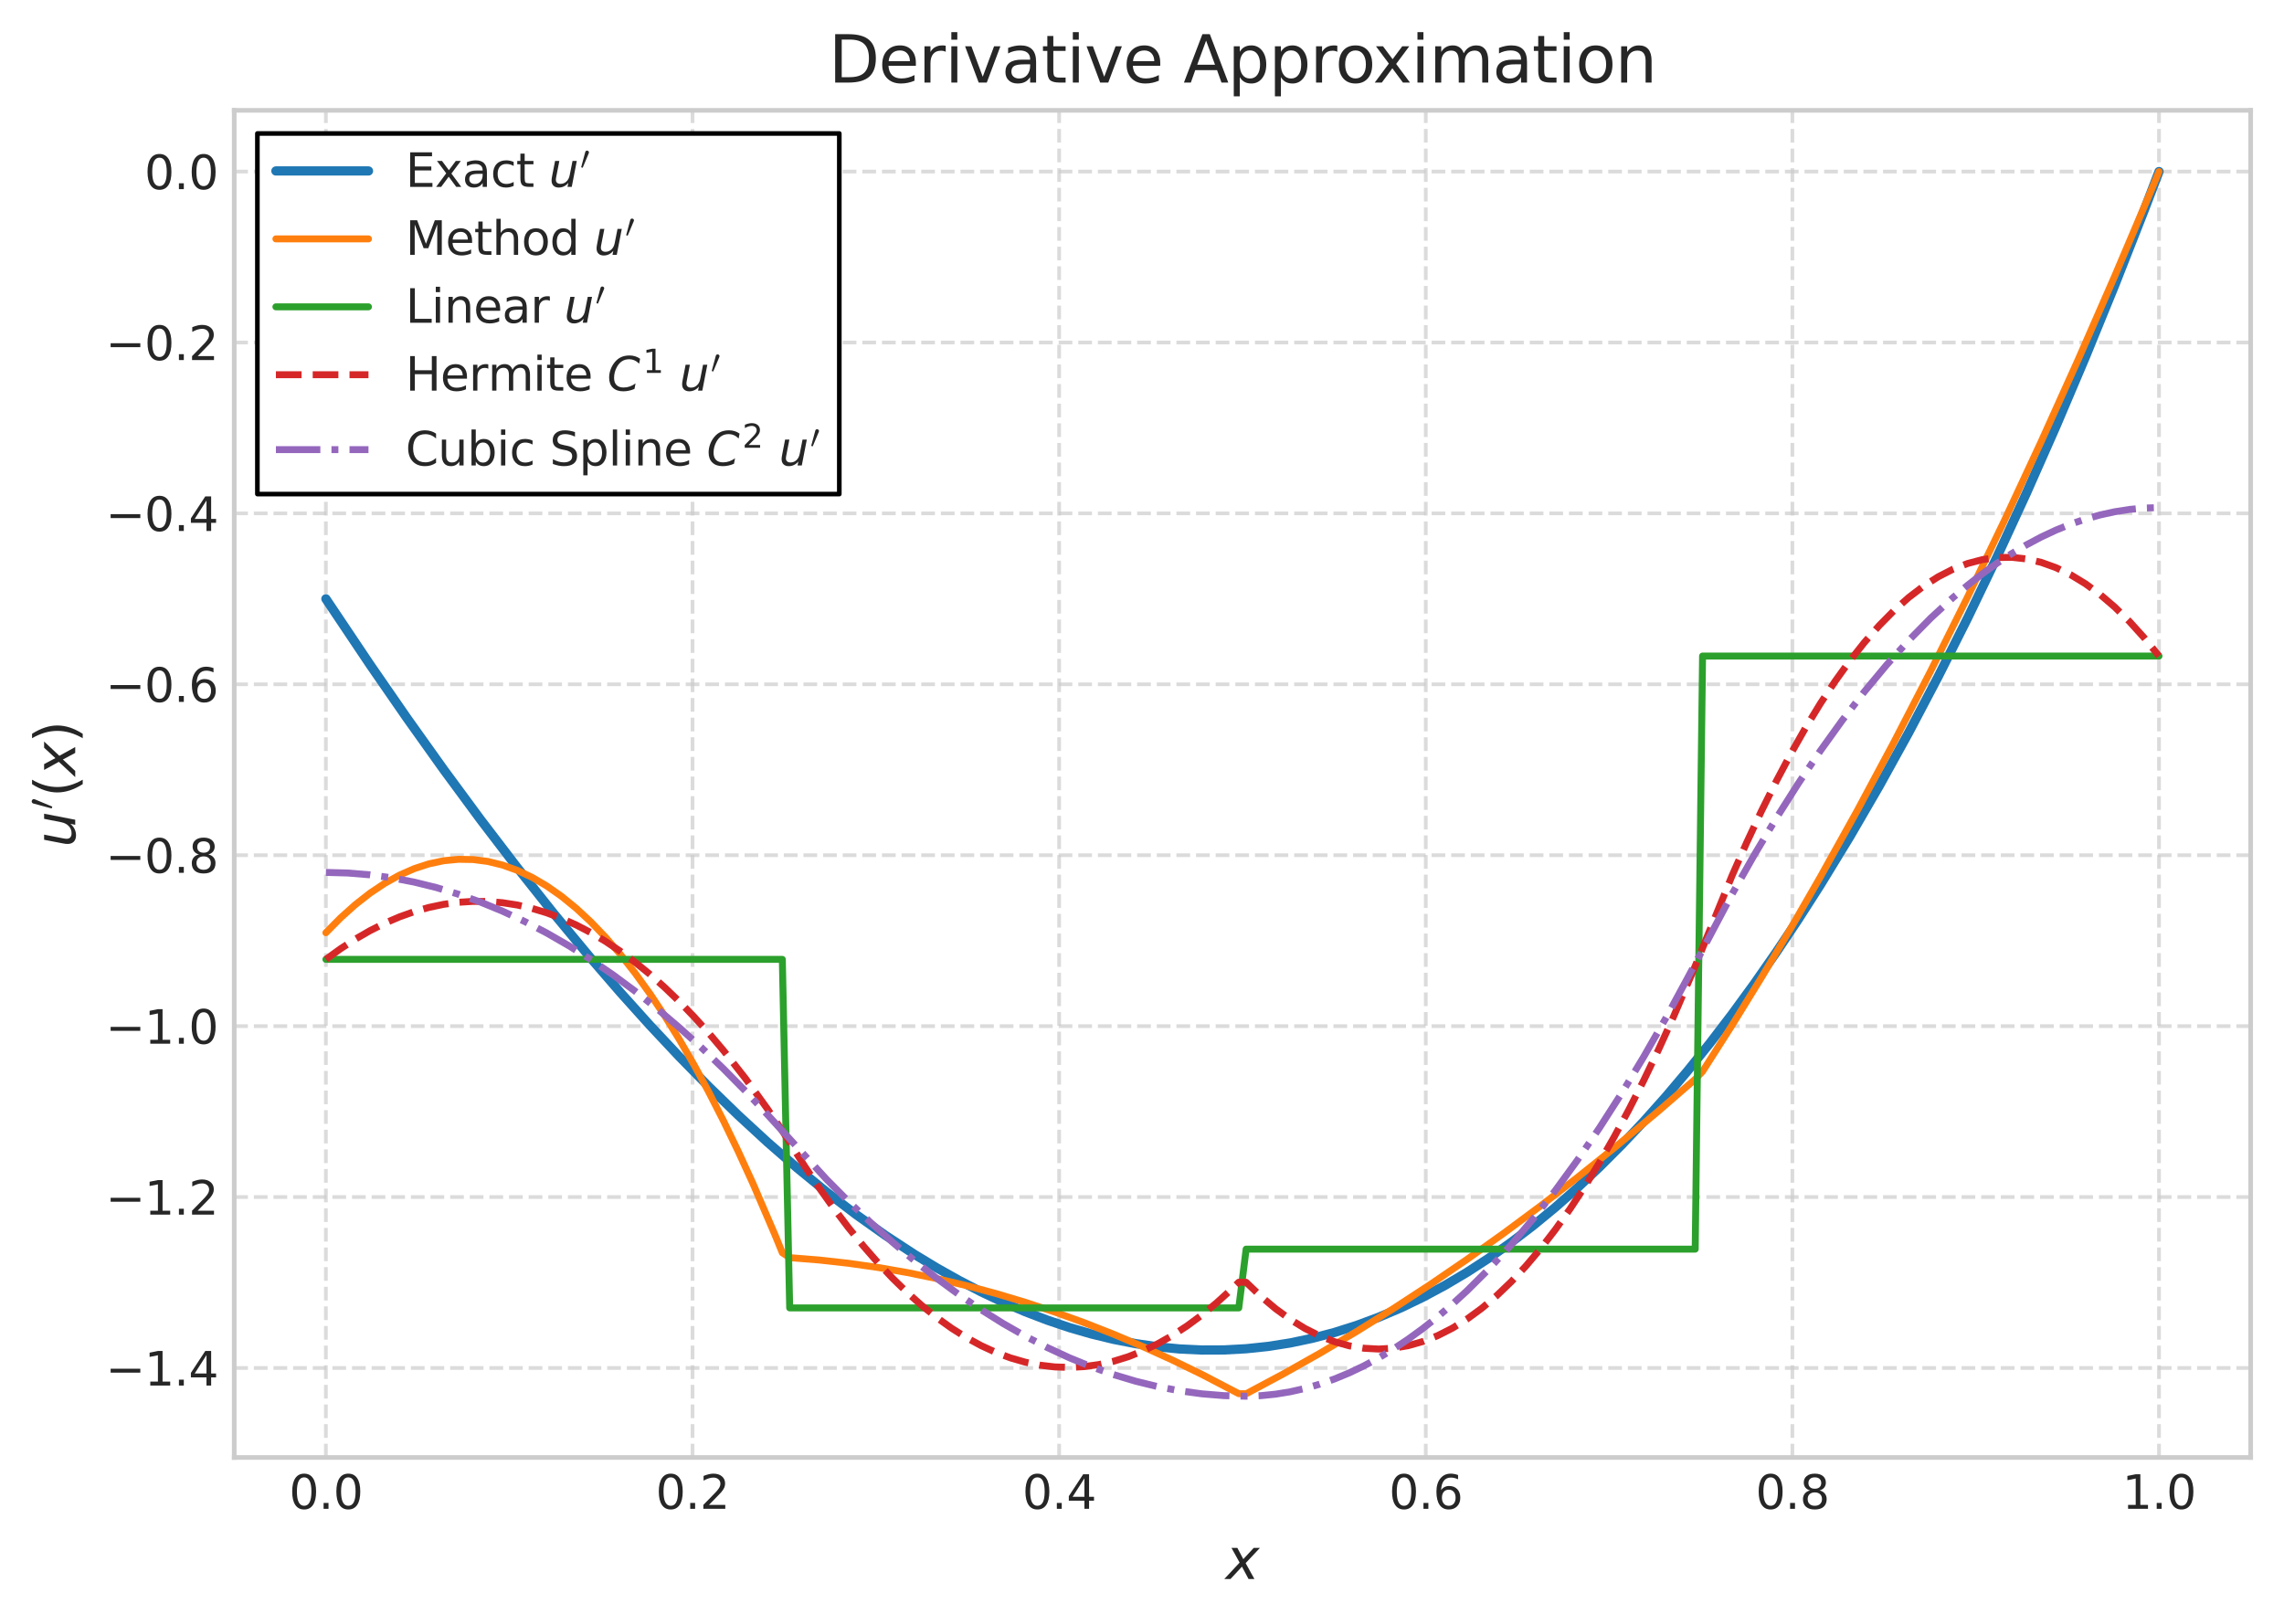 <?xml version="1.0" encoding="utf-8" standalone="no"?>
<!DOCTYPE svg PUBLIC "-//W3C//DTD SVG 1.1//EN"
  "http://www.w3.org/Graphics/SVG/1.1/DTD/svg11.dtd">
<svg xmlns:xlink="http://www.w3.org/1999/xlink" width="493.367pt" height="350.89pt" viewBox="0 0 493.367 350.89" xmlns="http://www.w3.org/2000/svg" version="1.1">
 <defs>
  <style type="text/css">*{stroke-linejoin: round; stroke-linecap: butt}</style>
 </defs>
 <g id="figure_1">
  <g id="patch_1">
   <path d="M 0 350.89 
L 493.367 350.89 
L 493.367 0 
L 0 0 
z
" style="fill: #ffffff"/>
  </g>
  <g id="axes_1">
   <g id="patch_2">
    <path d="M 50.597 314.898 
L 486.167 314.898 
L 486.167 23.838 
L 50.597 23.838 
z
" style="fill: #ffffff"/>
   </g>
   <g id="matplotlib.axis_1">
    <g id="xtick_1">
     <g id="line2d_1">
      <path d="M 70.395 314.898 
L 70.395 23.838 
" clip-path="url(#p184deea775)" style="fill: none; stroke-dasharray: 2.96,1.28; stroke-dashoffset: 0; stroke: #cccccc; stroke-opacity: 0.7; stroke-width: 0.8"/>
     </g>
     <g id="line2d_2"/>
     <g id="text_1">
      <!-- 0.0 -->
      <g style="fill: #262626" transform="translate(62.444 325.996) scale(0.1 -0.1)">
       <defs>
        <path id="DejaVuSans-30" d="M 2034 4250 
Q 1547 4250 1301 3770 
Q 1056 3291 1056 2328 
Q 1056 1369 1301 889 
Q 1547 409 2034 409 
Q 2525 409 2770 889 
Q 3016 1369 3016 2328 
Q 3016 3291 2770 3770 
Q 2525 4250 2034 4250 
z
M 2034 4750 
Q 2819 4750 3233 4129 
Q 3647 3509 3647 2328 
Q 3647 1150 3233 529 
Q 2819 -91 2034 -91 
Q 1250 -91 836 529 
Q 422 1150 422 2328 
Q 422 3509 836 4129 
Q 1250 4750 2034 4750 
z
" transform="scale(0.016)"/>
        <path id="DejaVuSans-2e" d="M 684 794 
L 1344 794 
L 1344 0 
L 684 0 
L 684 794 
z
" transform="scale(0.016)"/>
       </defs>
       <use xlink:href="#DejaVuSans-30"/>
       <use xlink:href="#DejaVuSans-2e" transform="translate(63.623 0)"/>
       <use xlink:href="#DejaVuSans-30" transform="translate(95.41 0)"/>
      </g>
     </g>
    </g>
    <g id="xtick_2">
     <g id="line2d_3">
      <path d="M 149.59 314.898 
L 149.59 23.838 
" clip-path="url(#p184deea775)" style="fill: none; stroke-dasharray: 2.96,1.28; stroke-dashoffset: 0; stroke: #cccccc; stroke-opacity: 0.7; stroke-width: 0.8"/>
     </g>
     <g id="line2d_4"/>
     <g id="text_2">
      <!-- 0.2 -->
      <g style="fill: #262626" transform="translate(141.638 325.996) scale(0.1 -0.1)">
       <defs>
        <path id="DejaVuSans-32" d="M 1228 531 
L 3431 531 
L 3431 0 
L 469 0 
L 469 531 
Q 828 903 1448 1529 
Q 2069 2156 2228 2338 
Q 2531 2678 2651 2914 
Q 2772 3150 2772 3378 
Q 2772 3750 2511 3984 
Q 2250 4219 1831 4219 
Q 1534 4219 1204 4116 
Q 875 4013 500 3803 
L 500 4441 
Q 881 4594 1212 4672 
Q 1544 4750 1819 4750 
Q 2544 4750 2975 4387 
Q 3406 4025 3406 3419 
Q 3406 3131 3298 2873 
Q 3191 2616 2906 2266 
Q 2828 2175 2409 1742 
Q 1991 1309 1228 531 
z
" transform="scale(0.016)"/>
       </defs>
       <use xlink:href="#DejaVuSans-30"/>
       <use xlink:href="#DejaVuSans-2e" transform="translate(63.623 0)"/>
       <use xlink:href="#DejaVuSans-32" transform="translate(95.41 0)"/>
      </g>
     </g>
    </g>
    <g id="xtick_3">
     <g id="line2d_5">
      <path d="M 228.784 314.898 
L 228.784 23.838 
" clip-path="url(#p184deea775)" style="fill: none; stroke-dasharray: 2.96,1.28; stroke-dashoffset: 0; stroke: #cccccc; stroke-opacity: 0.7; stroke-width: 0.8"/>
     </g>
     <g id="line2d_6"/>
     <g id="text_3">
      <!-- 0.4 -->
      <g style="fill: #262626" transform="translate(220.833 325.996) scale(0.1 -0.1)">
       <defs>
        <path id="DejaVuSans-34" d="M 2419 4116 
L 825 1625 
L 2419 1625 
L 2419 4116 
z
M 2253 4666 
L 3047 4666 
L 3047 1625 
L 3713 1625 
L 3713 1100 
L 3047 1100 
L 3047 0 
L 2419 0 
L 2419 1100 
L 313 1100 
L 313 1709 
L 2253 4666 
z
" transform="scale(0.016)"/>
       </defs>
       <use xlink:href="#DejaVuSans-30"/>
       <use xlink:href="#DejaVuSans-2e" transform="translate(63.623 0)"/>
       <use xlink:href="#DejaVuSans-34" transform="translate(95.41 0)"/>
      </g>
     </g>
    </g>
    <g id="xtick_4">
     <g id="line2d_7">
      <path d="M 307.979 314.898 
L 307.979 23.838 
" clip-path="url(#p184deea775)" style="fill: none; stroke-dasharray: 2.96,1.28; stroke-dashoffset: 0; stroke: #cccccc; stroke-opacity: 0.7; stroke-width: 0.8"/>
     </g>
     <g id="line2d_8"/>
     <g id="text_4">
      <!-- 0.6 -->
      <g style="fill: #262626" transform="translate(300.027 325.996) scale(0.1 -0.1)">
       <defs>
        <path id="DejaVuSans-36" d="M 2113 2584 
Q 1688 2584 1439 2293 
Q 1191 2003 1191 1497 
Q 1191 994 1439 701 
Q 1688 409 2113 409 
Q 2538 409 2786 701 
Q 3034 994 3034 1497 
Q 3034 2003 2786 2293 
Q 2538 2584 2113 2584 
z
M 3366 4563 
L 3366 3988 
Q 3128 4100 2886 4159 
Q 2644 4219 2406 4219 
Q 1781 4219 1451 3797 
Q 1122 3375 1075 2522 
Q 1259 2794 1537 2939 
Q 1816 3084 2150 3084 
Q 2853 3084 3261 2657 
Q 3669 2231 3669 1497 
Q 3669 778 3244 343 
Q 2819 -91 2113 -91 
Q 1303 -91 875 529 
Q 447 1150 447 2328 
Q 447 3434 972 4092 
Q 1497 4750 2381 4750 
Q 2619 4750 2861 4703 
Q 3103 4656 3366 4563 
z
" transform="scale(0.016)"/>
       </defs>
       <use xlink:href="#DejaVuSans-30"/>
       <use xlink:href="#DejaVuSans-2e" transform="translate(63.623 0)"/>
       <use xlink:href="#DejaVuSans-36" transform="translate(95.41 0)"/>
      </g>
     </g>
    </g>
    <g id="xtick_5">
     <g id="line2d_9">
      <path d="M 387.173 314.898 
L 387.173 23.838 
" clip-path="url(#p184deea775)" style="fill: none; stroke-dasharray: 2.96,1.28; stroke-dashoffset: 0; stroke: #cccccc; stroke-opacity: 0.7; stroke-width: 0.8"/>
     </g>
     <g id="line2d_10"/>
     <g id="text_5">
      <!-- 0.8 -->
      <g style="fill: #262626" transform="translate(379.222 325.996) scale(0.1 -0.1)">
       <defs>
        <path id="DejaVuSans-38" d="M 2034 2216 
Q 1584 2216 1326 1975 
Q 1069 1734 1069 1313 
Q 1069 891 1326 650 
Q 1584 409 2034 409 
Q 2484 409 2743 651 
Q 3003 894 3003 1313 
Q 3003 1734 2745 1975 
Q 2488 2216 2034 2216 
z
M 1403 2484 
Q 997 2584 770 2862 
Q 544 3141 544 3541 
Q 544 4100 942 4425 
Q 1341 4750 2034 4750 
Q 2731 4750 3128 4425 
Q 3525 4100 3525 3541 
Q 3525 3141 3298 2862 
Q 3072 2584 2669 2484 
Q 3125 2378 3379 2068 
Q 3634 1759 3634 1313 
Q 3634 634 3220 271 
Q 2806 -91 2034 -91 
Q 1263 -91 848 271 
Q 434 634 434 1313 
Q 434 1759 690 2068 
Q 947 2378 1403 2484 
z
M 1172 3481 
Q 1172 3119 1398 2916 
Q 1625 2713 2034 2713 
Q 2441 2713 2670 2916 
Q 2900 3119 2900 3481 
Q 2900 3844 2670 4047 
Q 2441 4250 2034 4250 
Q 1625 4250 1398 4047 
Q 1172 3844 1172 3481 
z
" transform="scale(0.016)"/>
       </defs>
       <use xlink:href="#DejaVuSans-30"/>
       <use xlink:href="#DejaVuSans-2e" transform="translate(63.623 0)"/>
       <use xlink:href="#DejaVuSans-38" transform="translate(95.41 0)"/>
      </g>
     </g>
    </g>
    <g id="xtick_6">
     <g id="line2d_11">
      <path d="M 466.368 314.898 
L 466.368 23.838 
" clip-path="url(#p184deea775)" style="fill: none; stroke-dasharray: 2.96,1.28; stroke-dashoffset: 0; stroke: #cccccc; stroke-opacity: 0.7; stroke-width: 0.8"/>
     </g>
     <g id="line2d_12"/>
     <g id="text_6">
      <!-- 1.0 -->
      <g style="fill: #262626" transform="translate(458.416 325.996) scale(0.1 -0.1)">
       <defs>
        <path id="DejaVuSans-31" d="M 794 531 
L 1825 531 
L 1825 4091 
L 703 3866 
L 703 4441 
L 1819 4666 
L 2450 4666 
L 2450 531 
L 3481 531 
L 3481 0 
L 794 0 
L 794 531 
z
" transform="scale(0.016)"/>
       </defs>
       <use xlink:href="#DejaVuSans-31"/>
       <use xlink:href="#DejaVuSans-2e" transform="translate(63.623 0)"/>
       <use xlink:href="#DejaVuSans-30" transform="translate(95.41 0)"/>
      </g>
     </g>
    </g>
    <g id="text_7">
     <!-- $x$ -->
     <g style="fill: #262626" transform="translate(264.782 341.194) scale(0.12 -0.12)">
      <defs>
       <path id="DejaVuSans-Oblique-78" d="M 3841 3500 
L 2234 1784 
L 3219 0 
L 2559 0 
L 1819 1388 
L 531 0 
L -166 0 
L 1556 1844 
L 641 3500 
L 1300 3500 
L 1972 2234 
L 3144 3500 
L 3841 3500 
z
" transform="scale(0.016)"/>
      </defs>
      <use xlink:href="#DejaVuSans-Oblique-78" transform="translate(0 0.312)"/>
     </g>
    </g>
   </g>
   <g id="matplotlib.axis_2">
    <g id="ytick_1">
     <g id="line2d_13">
      <path d="M 50.597 295.562 
L 486.167 295.562 
" clip-path="url(#p184deea775)" style="fill: none; stroke-dasharray: 2.96,1.28; stroke-dashoffset: 0; stroke: #cccccc; stroke-opacity: 0.7; stroke-width: 0.8"/>
     </g>
     <g id="line2d_14"/>
     <g id="text_8">
      <!-- −1.4 -->
      <g style="fill: #262626" transform="translate(22.814 299.361) scale(0.1 -0.1)">
       <defs>
        <path id="DejaVuSans-2212" d="M 678 2272 
L 4684 2272 
L 4684 1741 
L 678 1741 
L 678 2272 
z
" transform="scale(0.016)"/>
       </defs>
       <use xlink:href="#DejaVuSans-2212"/>
       <use xlink:href="#DejaVuSans-31" transform="translate(83.789 0)"/>
       <use xlink:href="#DejaVuSans-2e" transform="translate(147.412 0)"/>
       <use xlink:href="#DejaVuSans-34" transform="translate(179.199 0)"/>
      </g>
     </g>
    </g>
    <g id="ytick_2">
     <g id="line2d_15">
      <path d="M 50.597 258.634 
L 486.167 258.634 
" clip-path="url(#p184deea775)" style="fill: none; stroke-dasharray: 2.96,1.28; stroke-dashoffset: 0; stroke: #cccccc; stroke-opacity: 0.7; stroke-width: 0.8"/>
     </g>
     <g id="line2d_16"/>
     <g id="text_9">
      <!-- −1.2 -->
      <g style="fill: #262626" transform="translate(22.814 262.434) scale(0.1 -0.1)">
       <use xlink:href="#DejaVuSans-2212"/>
       <use xlink:href="#DejaVuSans-31" transform="translate(83.789 0)"/>
       <use xlink:href="#DejaVuSans-2e" transform="translate(147.412 0)"/>
       <use xlink:href="#DejaVuSans-32" transform="translate(179.199 0)"/>
      </g>
     </g>
    </g>
    <g id="ytick_3">
     <g id="line2d_17">
      <path d="M 50.597 221.707 
L 486.167 221.707 
" clip-path="url(#p184deea775)" style="fill: none; stroke-dasharray: 2.96,1.28; stroke-dashoffset: 0; stroke: #cccccc; stroke-opacity: 0.7; stroke-width: 0.8"/>
     </g>
     <g id="line2d_18"/>
     <g id="text_10">
      <!-- −1.0 -->
      <g style="fill: #262626" transform="translate(22.814 225.506) scale(0.1 -0.1)">
       <use xlink:href="#DejaVuSans-2212"/>
       <use xlink:href="#DejaVuSans-31" transform="translate(83.789 0)"/>
       <use xlink:href="#DejaVuSans-2e" transform="translate(147.412 0)"/>
       <use xlink:href="#DejaVuSans-30" transform="translate(179.199 0)"/>
      </g>
     </g>
    </g>
    <g id="ytick_4">
     <g id="line2d_19">
      <path d="M 50.597 184.779 
L 486.167 184.779 
" clip-path="url(#p184deea775)" style="fill: none; stroke-dasharray: 2.96,1.28; stroke-dashoffset: 0; stroke: #cccccc; stroke-opacity: 0.7; stroke-width: 0.8"/>
     </g>
     <g id="line2d_20"/>
     <g id="text_11">
      <!-- −0.8 -->
      <g style="fill: #262626" transform="translate(22.814 188.578) scale(0.1 -0.1)">
       <use xlink:href="#DejaVuSans-2212"/>
       <use xlink:href="#DejaVuSans-30" transform="translate(83.789 0)"/>
       <use xlink:href="#DejaVuSans-2e" transform="translate(147.412 0)"/>
       <use xlink:href="#DejaVuSans-38" transform="translate(179.199 0)"/>
      </g>
     </g>
    </g>
    <g id="ytick_5">
     <g id="line2d_21">
      <path d="M 50.597 147.851 
L 486.167 147.851 
" clip-path="url(#p184deea775)" style="fill: none; stroke-dasharray: 2.96,1.28; stroke-dashoffset: 0; stroke: #cccccc; stroke-opacity: 0.7; stroke-width: 0.8"/>
     </g>
     <g id="line2d_22"/>
     <g id="text_12">
      <!-- −0.6 -->
      <g style="fill: #262626" transform="translate(22.814 151.65) scale(0.1 -0.1)">
       <use xlink:href="#DejaVuSans-2212"/>
       <use xlink:href="#DejaVuSans-30" transform="translate(83.789 0)"/>
       <use xlink:href="#DejaVuSans-2e" transform="translate(147.412 0)"/>
       <use xlink:href="#DejaVuSans-36" transform="translate(179.199 0)"/>
      </g>
     </g>
    </g>
    <g id="ytick_6">
     <g id="line2d_23">
      <path d="M 50.597 110.923 
L 486.167 110.923 
" clip-path="url(#p184deea775)" style="fill: none; stroke-dasharray: 2.96,1.28; stroke-dashoffset: 0; stroke: #cccccc; stroke-opacity: 0.7; stroke-width: 0.8"/>
     </g>
     <g id="line2d_24"/>
     <g id="text_13">
      <!-- −0.4 -->
      <g style="fill: #262626" transform="translate(22.814 114.723) scale(0.1 -0.1)">
       <use xlink:href="#DejaVuSans-2212"/>
       <use xlink:href="#DejaVuSans-30" transform="translate(83.789 0)"/>
       <use xlink:href="#DejaVuSans-2e" transform="translate(147.412 0)"/>
       <use xlink:href="#DejaVuSans-34" transform="translate(179.199 0)"/>
      </g>
     </g>
    </g>
    <g id="ytick_7">
     <g id="line2d_25">
      <path d="M 50.597 73.996 
L 486.167 73.996 
" clip-path="url(#p184deea775)" style="fill: none; stroke-dasharray: 2.96,1.28; stroke-dashoffset: 0; stroke: #cccccc; stroke-opacity: 0.7; stroke-width: 0.8"/>
     </g>
     <g id="line2d_26"/>
     <g id="text_14">
      <!-- −0.2 -->
      <g style="fill: #262626" transform="translate(22.814 77.795) scale(0.1 -0.1)">
       <use xlink:href="#DejaVuSans-2212"/>
       <use xlink:href="#DejaVuSans-30" transform="translate(83.789 0)"/>
       <use xlink:href="#DejaVuSans-2e" transform="translate(147.412 0)"/>
       <use xlink:href="#DejaVuSans-32" transform="translate(179.199 0)"/>
      </g>
     </g>
    </g>
    <g id="ytick_8">
     <g id="line2d_27">
      <path d="M 50.597 37.068 
L 486.167 37.068 
" clip-path="url(#p184deea775)" style="fill: none; stroke-dasharray: 2.96,1.28; stroke-dashoffset: 0; stroke: #cccccc; stroke-opacity: 0.7; stroke-width: 0.8"/>
     </g>
     <g id="line2d_28"/>
     <g id="text_15">
      <!-- 0.0 -->
      <g style="fill: #262626" transform="translate(31.193 40.867) scale(0.1 -0.1)">
       <use xlink:href="#DejaVuSans-30"/>
       <use xlink:href="#DejaVuSans-2e" transform="translate(63.623 0)"/>
       <use xlink:href="#DejaVuSans-30" transform="translate(95.41 0)"/>
      </g>
     </g>
    </g>
    <g id="text_16">
     <!-- $u'(x)$ -->
     <g style="fill: #262626" transform="translate(16.318 183.048) rotate(-90) scale(0.12 -0.12)">
      <defs>
       <path id="DejaVuSans-Oblique-75" d="M 428 1388 
L 838 3500 
L 1416 3500 
L 1006 1409 
Q 975 1256 961 1147 
Q 947 1038 947 966 
Q 947 700 1109 554 
Q 1272 409 1569 409 
Q 2031 409 2368 721 
Q 2706 1034 2809 1563 
L 3194 3500 
L 3769 3500 
L 3091 0 
L 2516 0 
L 2631 550 
Q 2388 244 2052 76 
Q 1716 -91 1338 -91 
Q 878 -91 622 161 
Q 366 413 366 863 
Q 366 956 381 1097 
Q 397 1238 428 1388 
z
" transform="scale(0.016)"/>
       <path id="Cmsy10-30" d="M 225 347 
Q 184 359 184 409 
L 966 3316 
Q 1003 3434 1093 3506 
Q 1184 3578 1300 3578 
Q 1450 3578 1564 3479 
Q 1678 3381 1678 3231 
Q 1678 3166 1644 3084 
L 488 319 
Q 466 275 428 275 
Q 394 275 320 306 
Q 247 338 225 347 
z
" transform="scale(0.016)"/>
       <path id="DejaVuSans-28" d="M 1984 4856 
Q 1566 4138 1362 3434 
Q 1159 2731 1159 2009 
Q 1159 1288 1364 580 
Q 1569 -128 1984 -844 
L 1484 -844 
Q 1016 -109 783 600 
Q 550 1309 550 2009 
Q 550 2706 781 3412 
Q 1013 4119 1484 4856 
L 1984 4856 
z
" transform="scale(0.016)"/>
       <path id="DejaVuSans-29" d="M 513 4856 
L 1013 4856 
Q 1481 4119 1714 3412 
Q 1947 2706 1947 2009 
Q 1947 1309 1714 600 
Q 1481 -109 1013 -844 
L 513 -844 
Q 928 -128 1133 580 
Q 1338 1288 1338 2009 
Q 1338 2731 1133 3434 
Q 928 4138 513 4856 
z
" transform="scale(0.016)"/>
      </defs>
      <use xlink:href="#DejaVuSans-Oblique-75" transform="translate(0 0.584)"/>
      <use xlink:href="#Cmsy10-30" transform="translate(67.845 38.866) scale(0.7)"/>
      <use xlink:href="#DejaVuSans-28" transform="translate(89.823 0.584)"/>
      <use xlink:href="#DejaVuSans-Oblique-78" transform="translate(128.836 0.584)"/>
      <use xlink:href="#DejaVuSans-29" transform="translate(188.016 0.584)"/>
     </g>
    </g>
   </g>
   <g id="line2d_29">
    <path d="M 70.395 129.387 
L 79.937 143.62 
L 87.888 155.12 
L 95.839 166.273 
L 103.79 177.061 
L 111.742 187.466 
L 119.693 197.472 
L 127.644 207.062 
L 134.005 214.424 
L 140.366 221.5 
L 146.727 228.284 
L 153.088 234.767 
L 159.449 240.941 
L 165.81 246.798 
L 172.171 252.332 
L 178.532 257.533 
L 184.893 262.396 
L 191.254 266.912 
L 197.615 271.074 
L 202.386 273.959 
L 207.157 276.639 
L 211.928 279.109 
L 216.698 281.367 
L 221.469 283.411 
L 226.24 285.237 
L 231.011 286.842 
L 235.781 288.224 
L 240.552 289.38 
L 245.323 290.307 
L 250.094 291.002 
L 254.864 291.463 
L 259.635 291.686 
L 264.406 291.669 
L 269.177 291.41 
L 273.947 290.906 
L 278.718 290.153 
L 283.489 289.15 
L 288.26 287.894 
L 293.03 286.382 
L 297.801 284.612 
L 302.572 282.582 
L 307.343 280.287 
L 312.113 277.727 
L 316.884 274.899 
L 321.655 271.8 
L 326.426 268.427 
L 331.197 264.779 
L 335.967 260.853 
L 340.738 256.646 
L 345.509 252.156 
L 350.28 247.381 
L 355.05 242.318 
L 359.821 236.966 
L 364.592 231.32 
L 369.363 225.38 
L 374.133 219.144 
L 378.904 212.607 
L 383.675 205.77 
L 388.446 198.628 
L 393.216 191.18 
L 399.577 180.77 
L 405.938 169.807 
L 412.299 158.284 
L 418.66 146.198 
L 425.021 133.543 
L 431.382 120.314 
L 437.743 106.506 
L 444.104 92.114 
L 450.465 77.132 
L 456.826 61.556 
L 463.187 45.381 
L 466.368 37.068 
L 466.368 37.068 
" clip-path="url(#p184deea775)" style="fill: none; stroke: #1f77b4; stroke-width: 2; stroke-linecap: round"/>
   </g>
   <g id="line2d_30">
    <path d="M 70.395 201.525 
L 73.576 198.31 
L 76.756 195.458 
L 79.937 192.969 
L 83.117 190.844 
L 86.298 189.081 
L 89.478 187.681 
L 92.659 186.644 
L 95.839 185.971 
L 99.02 185.66 
L 102.2 185.712 
L 105.381 186.128 
L 108.561 186.906 
L 111.742 188.048 
L 114.922 189.552 
L 118.103 191.42 
L 121.283 193.65 
L 124.464 196.244 
L 127.644 199.2 
L 130.825 202.52 
L 134.005 206.202 
L 137.186 210.248 
L 140.366 214.657 
L 143.547 219.428 
L 146.727 224.563 
L 149.908 230.061 
L 153.088 235.922 
L 156.269 242.145 
L 159.449 248.732 
L 162.63 255.682 
L 167.401 266.787 
L 168.991 270.671 
L 170.581 271.729 
L 176.942 272.238 
L 183.303 272.946 
L 189.664 273.854 
L 196.025 274.96 
L 202.386 276.265 
L 208.747 277.769 
L 215.108 279.472 
L 221.469 281.374 
L 227.83 283.476 
L 234.191 285.776 
L 240.552 288.275 
L 246.913 290.973 
L 253.274 293.87 
L 259.635 296.966 
L 267.586 301.116 
L 269.177 301.136 
L 277.128 296.89 
L 285.079 292.407 
L 293.03 287.688 
L 300.982 282.732 
L 308.933 277.54 
L 316.884 272.11 
L 324.836 266.444 
L 332.787 260.542 
L 340.738 254.403 
L 348.689 248.027 
L 358.231 240.064 
L 366.182 233.168 
L 367.772 231.502 
L 374.133 221.527 
L 380.494 211.198 
L 386.855 200.515 
L 393.216 189.477 
L 401.168 175.181 
L 409.119 160.332 
L 417.07 144.928 
L 425.021 128.971 
L 432.973 112.461 
L 440.924 95.396 
L 448.875 77.778 
L 456.826 59.605 
L 464.778 40.879 
L 466.368 37.068 
L 466.368 37.068 
" clip-path="url(#p184deea775)" style="fill: none; stroke: #ff7f0e; stroke-width: 1.5; stroke-linecap: round"/>
   </g>
   <g id="line2d_31">
    <path d="M 70.395 207.283 
L 168.991 207.283 
L 170.581 282.586 
L 267.586 282.586 
L 269.177 269.887 
L 366.182 269.887 
L 367.772 141.744 
L 466.368 141.744 
L 466.368 141.744 
" clip-path="url(#p184deea775)" style="fill: none; stroke: #2ca02c; stroke-width: 1.5; stroke-linecap: round"/>
   </g>
   <g id="line2d_32">
    <path d="M 70.395 207.283 
L 73.576 204.98 
L 76.756 202.911 
L 79.937 201.075 
L 83.117 199.471 
L 86.298 198.101 
L 89.478 196.965 
L 92.659 196.061 
L 95.839 195.39 
L 99.02 194.953 
L 102.2 194.749 
L 105.381 194.778 
L 108.561 195.041 
L 111.742 195.536 
L 114.922 196.265 
L 118.103 197.227 
L 121.283 198.422 
L 124.464 199.85 
L 127.644 201.512 
L 130.825 203.406 
L 134.005 205.534 
L 137.186 207.895 
L 140.366 210.49 
L 143.547 213.317 
L 146.727 216.378 
L 149.908 219.671 
L 153.088 223.199 
L 156.269 226.959 
L 161.04 233.036 
L 165.81 239.638 
L 168.991 244.331 
L 173.762 251.891 
L 176.942 256.627 
L 180.123 261.09 
L 183.303 265.281 
L 186.484 269.199 
L 189.664 272.845 
L 192.845 276.218 
L 196.025 279.318 
L 199.206 282.147 
L 202.386 284.702 
L 205.567 286.985 
L 208.747 288.996 
L 211.928 290.734 
L 215.108 292.2 
L 218.289 293.393 
L 221.469 294.313 
L 224.65 294.961 
L 227.83 295.337 
L 231.011 295.44 
L 234.191 295.27 
L 237.372 294.828 
L 240.552 294.113 
L 243.733 293.126 
L 246.913 291.867 
L 250.094 290.335 
L 253.274 288.53 
L 256.455 286.453 
L 259.635 284.103 
L 262.816 281.481 
L 265.996 278.586 
L 267.586 277.037 
L 269.177 277.05 
L 272.357 280.083 
L 275.538 282.759 
L 278.718 285.077 
L 281.899 287.037 
L 285.079 288.64 
L 288.26 289.886 
L 291.44 290.773 
L 294.621 291.304 
L 297.801 291.477 
L 300.982 291.292 
L 304.162 290.75 
L 307.343 289.851 
L 310.523 288.594 
L 313.704 286.979 
L 316.884 285.007 
L 320.065 282.677 
L 323.245 279.99 
L 326.426 276.946 
L 329.606 273.544 
L 332.787 269.784 
L 335.967 265.667 
L 339.148 261.193 
L 342.328 256.361 
L 345.509 251.171 
L 348.689 245.624 
L 351.87 239.719 
L 355.05 233.457 
L 358.231 226.838 
L 361.411 219.861 
L 366.182 208.725 
L 374.133 189.214 
L 377.314 182.021 
L 380.494 175.226 
L 383.675 168.827 
L 386.855 162.825 
L 390.036 157.22 
L 393.216 152.011 
L 396.397 147.2 
L 399.577 142.785 
L 402.758 138.767 
L 405.938 135.146 
L 409.119 131.922 
L 412.299 129.095 
L 415.48 126.664 
L 418.66 124.631 
L 421.841 122.994 
L 425.021 121.754 
L 428.202 120.91 
L 431.382 120.464 
L 434.563 120.414 
L 437.743 120.762 
L 440.924 121.506 
L 444.104 122.646 
L 447.285 124.184 
L 450.465 126.119 
L 453.646 128.45 
L 456.826 131.178 
L 460.007 134.303 
L 463.187 137.825 
L 466.368 141.744 
L 466.368 141.744 
" clip-path="url(#p184deea775)" style="fill: none; stroke-dasharray: 5.55,2.4; stroke-dashoffset: 0; stroke: #d62728; stroke-width: 1.5"/>
   </g>
   <g id="line2d_33">
    <path d="M 70.395 188.494 
L 75.166 188.625 
L 79.937 189.018 
L 84.707 189.672 
L 89.478 190.589 
L 94.249 191.767 
L 99.02 193.207 
L 103.79 194.909 
L 108.561 196.873 
L 113.332 199.098 
L 118.103 201.586 
L 122.874 204.335 
L 127.644 207.346 
L 132.415 210.619 
L 137.186 214.154 
L 141.957 217.95 
L 146.727 222.008 
L 151.498 226.329 
L 156.269 230.911 
L 161.04 235.755 
L 165.81 240.86 
L 178.532 254.797 
L 183.303 259.603 
L 188.074 264.148 
L 192.845 268.434 
L 197.615 272.459 
L 202.386 276.225 
L 207.157 279.731 
L 211.928 282.978 
L 216.698 285.964 
L 221.469 288.691 
L 226.24 291.158 
L 231.011 293.365 
L 235.781 295.313 
L 240.552 297 
L 245.323 298.428 
L 250.094 299.596 
L 254.864 300.505 
L 259.635 301.153 
L 264.406 301.542 
L 269.177 301.668 
L 272.357 301.546 
L 275.538 301.225 
L 278.718 300.705 
L 281.899 299.985 
L 285.079 299.065 
L 288.26 297.946 
L 291.44 296.627 
L 294.621 295.109 
L 297.801 293.391 
L 300.982 291.473 
L 304.162 289.356 
L 307.343 287.04 
L 310.523 284.524 
L 313.704 281.808 
L 316.884 278.893 
L 321.655 274.147 
L 326.426 268.951 
L 331.197 263.306 
L 335.967 257.212 
L 340.738 250.67 
L 345.509 243.678 
L 350.28 236.237 
L 355.05 228.348 
L 359.821 220.009 
L 364.592 211.222 
L 374.133 193.199 
L 378.904 184.781 
L 383.675 176.811 
L 388.446 169.288 
L 393.216 162.211 
L 397.987 155.582 
L 402.758 149.399 
L 407.529 143.663 
L 412.299 138.375 
L 417.07 133.533 
L 421.841 129.138 
L 425.021 126.456 
L 428.202 123.973 
L 431.382 121.689 
L 434.563 119.603 
L 437.743 117.716 
L 440.924 116.028 
L 444.104 114.538 
L 447.285 113.247 
L 450.465 112.154 
L 453.646 111.26 
L 456.826 110.565 
L 460.007 110.069 
L 463.187 109.771 
L 466.368 109.671 
L 466.368 109.671 
" clip-path="url(#p184deea775)" style="fill: none; stroke-dasharray: 9.6,2.4,1.5,2.4; stroke-dashoffset: 0; stroke: #9467bd; stroke-width: 1.5"/>
   </g>
   <g id="patch_3">
    <path d="M 50.597 314.898 
L 50.597 23.838 
" style="fill: none; stroke: #cccccc; stroke-linejoin: miter; stroke-linecap: square"/>
   </g>
   <g id="patch_4">
    <path d="M 486.167 314.898 
L 486.167 23.838 
" style="fill: none; stroke: #cccccc; stroke-linejoin: miter; stroke-linecap: square"/>
   </g>
   <g id="patch_5">
    <path d="M 50.597 314.898 
L 486.167 314.898 
" style="fill: none; stroke: #cccccc; stroke-linejoin: miter; stroke-linecap: square"/>
   </g>
   <g id="patch_6">
    <path d="M 50.597 23.838 
L 486.167 23.838 
" style="fill: none; stroke: #cccccc; stroke-linejoin: miter; stroke-linecap: square"/>
   </g>
   <g id="text_17">
    <!-- Derivative Approximation -->
    <g style="fill: #262626" transform="translate(179 17.838) scale(0.14 -0.14)">
     <defs>
      <path id="DejaVuSans-44" d="M 1259 4147 
L 1259 519 
L 2022 519 
Q 2988 519 3436 956 
Q 3884 1394 3884 2338 
Q 3884 3275 3436 3711 
Q 2988 4147 2022 4147 
L 1259 4147 
z
M 628 4666 
L 1925 4666 
Q 3281 4666 3915 4102 
Q 4550 3538 4550 2338 
Q 4550 1131 3912 565 
Q 3275 0 1925 0 
L 628 0 
L 628 4666 
z
" transform="scale(0.016)"/>
      <path id="DejaVuSans-65" d="M 3597 1894 
L 3597 1613 
L 953 1613 
Q 991 1019 1311 708 
Q 1631 397 2203 397 
Q 2534 397 2845 478 
Q 3156 559 3463 722 
L 3463 178 
Q 3153 47 2828 -22 
Q 2503 -91 2169 -91 
Q 1331 -91 842 396 
Q 353 884 353 1716 
Q 353 2575 817 3079 
Q 1281 3584 2069 3584 
Q 2775 3584 3186 3129 
Q 3597 2675 3597 1894 
z
M 3022 2063 
Q 3016 2534 2758 2815 
Q 2500 3097 2075 3097 
Q 1594 3097 1305 2825 
Q 1016 2553 972 2059 
L 3022 2063 
z
" transform="scale(0.016)"/>
      <path id="DejaVuSans-72" d="M 2631 2963 
Q 2534 3019 2420 3045 
Q 2306 3072 2169 3072 
Q 1681 3072 1420 2755 
Q 1159 2438 1159 1844 
L 1159 0 
L 581 0 
L 581 3500 
L 1159 3500 
L 1159 2956 
Q 1341 3275 1631 3429 
Q 1922 3584 2338 3584 
Q 2397 3584 2469 3576 
Q 2541 3569 2628 3553 
L 2631 2963 
z
" transform="scale(0.016)"/>
      <path id="DejaVuSans-69" d="M 603 3500 
L 1178 3500 
L 1178 0 
L 603 0 
L 603 3500 
z
M 603 4863 
L 1178 4863 
L 1178 4134 
L 603 4134 
L 603 4863 
z
" transform="scale(0.016)"/>
      <path id="DejaVuSans-76" d="M 191 3500 
L 800 3500 
L 1894 563 
L 2988 3500 
L 3597 3500 
L 2284 0 
L 1503 0 
L 191 3500 
z
" transform="scale(0.016)"/>
      <path id="DejaVuSans-61" d="M 2194 1759 
Q 1497 1759 1228 1600 
Q 959 1441 959 1056 
Q 959 750 1161 570 
Q 1363 391 1709 391 
Q 2188 391 2477 730 
Q 2766 1069 2766 1631 
L 2766 1759 
L 2194 1759 
z
M 3341 1997 
L 3341 0 
L 2766 0 
L 2766 531 
Q 2569 213 2275 61 
Q 1981 -91 1556 -91 
Q 1019 -91 701 211 
Q 384 513 384 1019 
Q 384 1609 779 1909 
Q 1175 2209 1959 2209 
L 2766 2209 
L 2766 2266 
Q 2766 2663 2505 2880 
Q 2244 3097 1772 3097 
Q 1472 3097 1187 3025 
Q 903 2953 641 2809 
L 641 3341 
Q 956 3463 1253 3523 
Q 1550 3584 1831 3584 
Q 2591 3584 2966 3190 
Q 3341 2797 3341 1997 
z
" transform="scale(0.016)"/>
      <path id="DejaVuSans-74" d="M 1172 4494 
L 1172 3500 
L 2356 3500 
L 2356 3053 
L 1172 3053 
L 1172 1153 
Q 1172 725 1289 603 
Q 1406 481 1766 481 
L 2356 481 
L 2356 0 
L 1766 0 
Q 1100 0 847 248 
Q 594 497 594 1153 
L 594 3053 
L 172 3053 
L 172 3500 
L 594 3500 
L 594 4494 
L 1172 4494 
z
" transform="scale(0.016)"/>
      <path id="DejaVuSans-20" transform="scale(0.016)"/>
      <path id="DejaVuSans-41" d="M 2188 4044 
L 1331 1722 
L 3047 1722 
L 2188 4044 
z
M 1831 4666 
L 2547 4666 
L 4325 0 
L 3669 0 
L 3244 1197 
L 1141 1197 
L 716 0 
L 50 0 
L 1831 4666 
z
" transform="scale(0.016)"/>
      <path id="DejaVuSans-70" d="M 1159 525 
L 1159 -1331 
L 581 -1331 
L 581 3500 
L 1159 3500 
L 1159 2969 
Q 1341 3281 1617 3432 
Q 1894 3584 2278 3584 
Q 2916 3584 3314 3078 
Q 3713 2572 3713 1747 
Q 3713 922 3314 415 
Q 2916 -91 2278 -91 
Q 1894 -91 1617 61 
Q 1341 213 1159 525 
z
M 3116 1747 
Q 3116 2381 2855 2742 
Q 2594 3103 2138 3103 
Q 1681 3103 1420 2742 
Q 1159 2381 1159 1747 
Q 1159 1113 1420 752 
Q 1681 391 2138 391 
Q 2594 391 2855 752 
Q 3116 1113 3116 1747 
z
" transform="scale(0.016)"/>
      <path id="DejaVuSans-6f" d="M 1959 3097 
Q 1497 3097 1228 2736 
Q 959 2375 959 1747 
Q 959 1119 1226 758 
Q 1494 397 1959 397 
Q 2419 397 2687 759 
Q 2956 1122 2956 1747 
Q 2956 2369 2687 2733 
Q 2419 3097 1959 3097 
z
M 1959 3584 
Q 2709 3584 3137 3096 
Q 3566 2609 3566 1747 
Q 3566 888 3137 398 
Q 2709 -91 1959 -91 
Q 1206 -91 779 398 
Q 353 888 353 1747 
Q 353 2609 779 3096 
Q 1206 3584 1959 3584 
z
" transform="scale(0.016)"/>
      <path id="DejaVuSans-78" d="M 3513 3500 
L 2247 1797 
L 3578 0 
L 2900 0 
L 1881 1375 
L 863 0 
L 184 0 
L 1544 1831 
L 300 3500 
L 978 3500 
L 1906 2253 
L 2834 3500 
L 3513 3500 
z
" transform="scale(0.016)"/>
      <path id="DejaVuSans-6d" d="M 3328 2828 
Q 3544 3216 3844 3400 
Q 4144 3584 4550 3584 
Q 5097 3584 5394 3201 
Q 5691 2819 5691 2113 
L 5691 0 
L 5113 0 
L 5113 2094 
Q 5113 2597 4934 2840 
Q 4756 3084 4391 3084 
Q 3944 3084 3684 2787 
Q 3425 2491 3425 1978 
L 3425 0 
L 2847 0 
L 2847 2094 
Q 2847 2600 2669 2842 
Q 2491 3084 2119 3084 
Q 1678 3084 1418 2786 
Q 1159 2488 1159 1978 
L 1159 0 
L 581 0 
L 581 3500 
L 1159 3500 
L 1159 2956 
Q 1356 3278 1631 3431 
Q 1906 3584 2284 3584 
Q 2666 3584 2933 3390 
Q 3200 3197 3328 2828 
z
" transform="scale(0.016)"/>
      <path id="DejaVuSans-6e" d="M 3513 2113 
L 3513 0 
L 2938 0 
L 2938 2094 
Q 2938 2591 2744 2837 
Q 2550 3084 2163 3084 
Q 1697 3084 1428 2787 
Q 1159 2491 1159 1978 
L 1159 0 
L 581 0 
L 581 3500 
L 1159 3500 
L 1159 2956 
Q 1366 3272 1645 3428 
Q 1925 3584 2291 3584 
Q 2894 3584 3203 3211 
Q 3513 2838 3513 2113 
z
" transform="scale(0.016)"/>
     </defs>
     <use xlink:href="#DejaVuSans-44"/>
     <use xlink:href="#DejaVuSans-65" transform="translate(77.002 0)"/>
     <use xlink:href="#DejaVuSans-72" transform="translate(138.525 0)"/>
     <use xlink:href="#DejaVuSans-69" transform="translate(179.639 0)"/>
     <use xlink:href="#DejaVuSans-76" transform="translate(207.422 0)"/>
     <use xlink:href="#DejaVuSans-61" transform="translate(266.602 0)"/>
     <use xlink:href="#DejaVuSans-74" transform="translate(327.881 0)"/>
     <use xlink:href="#DejaVuSans-69" transform="translate(367.09 0)"/>
     <use xlink:href="#DejaVuSans-76" transform="translate(394.873 0)"/>
     <use xlink:href="#DejaVuSans-65" transform="translate(454.053 0)"/>
     <use xlink:href="#DejaVuSans-20" transform="translate(515.576 0)"/>
     <use xlink:href="#DejaVuSans-41" transform="translate(547.363 0)"/>
     <use xlink:href="#DejaVuSans-70" transform="translate(615.771 0)"/>
     <use xlink:href="#DejaVuSans-70" transform="translate(679.248 0)"/>
     <use xlink:href="#DejaVuSans-72" transform="translate(742.725 0)"/>
     <use xlink:href="#DejaVuSans-6f" transform="translate(781.588 0)"/>
     <use xlink:href="#DejaVuSans-78" transform="translate(839.645 0)"/>
     <use xlink:href="#DejaVuSans-69" transform="translate(898.824 0)"/>
     <use xlink:href="#DejaVuSans-6d" transform="translate(926.607 0)"/>
     <use xlink:href="#DejaVuSans-61" transform="translate(1024.02 0)"/>
     <use xlink:href="#DejaVuSans-74" transform="translate(1085.299 0)"/>
     <use xlink:href="#DejaVuSans-69" transform="translate(1124.508 0)"/>
     <use xlink:href="#DejaVuSans-6f" transform="translate(1152.291 0)"/>
     <use xlink:href="#DejaVuSans-6e" transform="translate(1213.473 0)"/>
    </g>
   </g>
   <g id="legend_1">
    <g id="patch_7">
     <path d="M 55.597 106.75 
L 181.297 106.75 
L 181.297 28.838 
L 55.597 28.838 
z
" style="fill: #ffffff; stroke: #000000; stroke-linejoin: miter"/>
    </g>
    <g id="line2d_34">
     <path d="M 59.597 36.936 
L 69.597 36.936 
L 79.597 36.936 
" style="fill: none; stroke: #1f77b4; stroke-width: 2; stroke-linecap: round"/>
    </g>
    <g id="text_18">
     <!-- Exact $u'$ -->
     <g style="fill: #262626" transform="translate(87.597 40.436) scale(0.1 -0.1)">
      <defs>
       <path id="DejaVuSans-45" d="M 628 4666 
L 3578 4666 
L 3578 4134 
L 1259 4134 
L 1259 2753 
L 3481 2753 
L 3481 2222 
L 1259 2222 
L 1259 531 
L 3634 531 
L 3634 0 
L 628 0 
L 628 4666 
z
" transform="scale(0.016)"/>
       <path id="DejaVuSans-63" d="M 3122 3366 
L 3122 2828 
Q 2878 2963 2633 3030 
Q 2388 3097 2138 3097 
Q 1578 3097 1268 2742 
Q 959 2388 959 1747 
Q 959 1106 1268 751 
Q 1578 397 2138 397 
Q 2388 397 2633 464 
Q 2878 531 3122 666 
L 3122 134 
Q 2881 22 2623 -34 
Q 2366 -91 2075 -91 
Q 1284 -91 818 406 
Q 353 903 353 1747 
Q 353 2603 823 3093 
Q 1294 3584 2113 3584 
Q 2378 3584 2631 3529 
Q 2884 3475 3122 3366 
z
" transform="scale(0.016)"/>
      </defs>
      <use xlink:href="#DejaVuSans-45" transform="translate(0 0.584)"/>
      <use xlink:href="#DejaVuSans-78" transform="translate(63.184 0.584)"/>
      <use xlink:href="#DejaVuSans-61" transform="translate(122.363 0.584)"/>
      <use xlink:href="#DejaVuSans-63" transform="translate(183.643 0.584)"/>
      <use xlink:href="#DejaVuSans-74" transform="translate(238.623 0.584)"/>
      <use xlink:href="#DejaVuSans-20" transform="translate(277.832 0.584)"/>
      <use xlink:href="#DejaVuSans-Oblique-75" transform="translate(309.619 0.584)"/>
      <use xlink:href="#Cmsy10-30" transform="translate(377.464 38.866) scale(0.7)"/>
     </g>
    </g>
    <g id="line2d_35">
     <path d="M 59.597 51.614 
L 69.597 51.614 
L 79.597 51.614 
" style="fill: none; stroke: #ff7f0e; stroke-width: 1.5; stroke-linecap: round"/>
    </g>
    <g id="text_19">
     <!-- Method $u'$ -->
     <g style="fill: #262626" transform="translate(87.597 55.114) scale(0.1 -0.1)">
      <defs>
       <path id="DejaVuSans-4d" d="M 628 4666 
L 1569 4666 
L 2759 1491 
L 3956 4666 
L 4897 4666 
L 4897 0 
L 4281 0 
L 4281 4097 
L 3078 897 
L 2444 897 
L 1241 4097 
L 1241 0 
L 628 0 
L 628 4666 
z
" transform="scale(0.016)"/>
       <path id="DejaVuSans-68" d="M 3513 2113 
L 3513 0 
L 2938 0 
L 2938 2094 
Q 2938 2591 2744 2837 
Q 2550 3084 2163 3084 
Q 1697 3084 1428 2787 
Q 1159 2491 1159 1978 
L 1159 0 
L 581 0 
L 581 4863 
L 1159 4863 
L 1159 2956 
Q 1366 3272 1645 3428 
Q 1925 3584 2291 3584 
Q 2894 3584 3203 3211 
Q 3513 2838 3513 2113 
z
" transform="scale(0.016)"/>
       <path id="DejaVuSans-64" d="M 2906 2969 
L 2906 4863 
L 3481 4863 
L 3481 0 
L 2906 0 
L 2906 525 
Q 2725 213 2448 61 
Q 2172 -91 1784 -91 
Q 1150 -91 751 415 
Q 353 922 353 1747 
Q 353 2572 751 3078 
Q 1150 3584 1784 3584 
Q 2172 3584 2448 3432 
Q 2725 3281 2906 2969 
z
M 947 1747 
Q 947 1113 1208 752 
Q 1469 391 1925 391 
Q 2381 391 2643 752 
Q 2906 1113 2906 1747 
Q 2906 2381 2643 2742 
Q 2381 3103 1925 3103 
Q 1469 3103 1208 2742 
Q 947 2381 947 1747 
z
" transform="scale(0.016)"/>
      </defs>
      <use xlink:href="#DejaVuSans-4d" transform="translate(0 0.584)"/>
      <use xlink:href="#DejaVuSans-65" transform="translate(86.279 0.584)"/>
      <use xlink:href="#DejaVuSans-74" transform="translate(147.803 0.584)"/>
      <use xlink:href="#DejaVuSans-68" transform="translate(187.012 0.584)"/>
      <use xlink:href="#DejaVuSans-6f" transform="translate(250.391 0.584)"/>
      <use xlink:href="#DejaVuSans-64" transform="translate(311.572 0.584)"/>
      <use xlink:href="#DejaVuSans-20" transform="translate(375.049 0.584)"/>
      <use xlink:href="#DejaVuSans-Oblique-75" transform="translate(406.836 0.584)"/>
      <use xlink:href="#Cmsy10-30" transform="translate(474.681 38.866) scale(0.7)"/>
     </g>
    </g>
    <g id="line2d_36">
     <path d="M 59.597 66.293 
L 69.597 66.293 
L 79.597 66.293 
" style="fill: none; stroke: #2ca02c; stroke-width: 1.5; stroke-linecap: round"/>
    </g>
    <g id="text_20">
     <!-- Linear $u'$ -->
     <g style="fill: #262626" transform="translate(87.597 69.793) scale(0.1 -0.1)">
      <defs>
       <path id="DejaVuSans-4c" d="M 628 4666 
L 1259 4666 
L 1259 531 
L 3531 531 
L 3531 0 
L 628 0 
L 628 4666 
z
" transform="scale(0.016)"/>
      </defs>
      <use xlink:href="#DejaVuSans-4c" transform="translate(0 0.584)"/>
      <use xlink:href="#DejaVuSans-69" transform="translate(55.713 0.584)"/>
      <use xlink:href="#DejaVuSans-6e" transform="translate(83.496 0.584)"/>
      <use xlink:href="#DejaVuSans-65" transform="translate(146.875 0.584)"/>
      <use xlink:href="#DejaVuSans-61" transform="translate(208.398 0.584)"/>
      <use xlink:href="#DejaVuSans-72" transform="translate(269.678 0.584)"/>
      <use xlink:href="#DejaVuSans-20" transform="translate(310.791 0.584)"/>
      <use xlink:href="#DejaVuSans-Oblique-75" transform="translate(342.578 0.584)"/>
      <use xlink:href="#Cmsy10-30" transform="translate(410.423 38.866) scale(0.7)"/>
     </g>
    </g>
    <g id="line2d_37">
     <path d="M 59.597 80.971 
L 69.597 80.971 
L 79.597 80.971 
" style="fill: none; stroke-dasharray: 5.55,2.4; stroke-dashoffset: 0; stroke: #d62728; stroke-width: 1.5"/>
    </g>
    <g id="text_21">
     <!-- Hermite $C^1$ $u'$ -->
     <g style="fill: #262626" transform="translate(87.597 84.471) scale(0.1 -0.1)">
      <defs>
       <path id="DejaVuSans-48" d="M 628 4666 
L 1259 4666 
L 1259 2753 
L 3553 2753 
L 3553 4666 
L 4184 4666 
L 4184 0 
L 3553 0 
L 3553 2222 
L 1259 2222 
L 1259 0 
L 628 0 
L 628 4666 
z
" transform="scale(0.016)"/>
       <path id="DejaVuSans-Oblique-43" d="M 4447 4306 
L 4319 3641 
Q 4019 3944 3683 4091 
Q 3347 4238 2956 4238 
Q 2422 4238 2017 3981 
Q 1613 3725 1319 3200 
Q 1131 2863 1032 2486 
Q 934 2109 934 1728 
Q 934 1091 1264 756 
Q 1594 422 2222 422 
Q 2656 422 3056 561 
Q 3456 700 3834 978 
L 3688 231 
Q 3316 72 2936 -9 
Q 2556 -91 2175 -91 
Q 1278 -91 773 396 
Q 269 884 269 1753 
Q 269 2309 461 2846 
Q 653 3384 1013 3828 
Q 1394 4300 1883 4525 
Q 2372 4750 3022 4750 
Q 3422 4750 3780 4639 
Q 4138 4528 4447 4306 
z
" transform="scale(0.016)"/>
      </defs>
      <use xlink:href="#DejaVuSans-48" transform="translate(0 0.684)"/>
      <use xlink:href="#DejaVuSans-65" transform="translate(75.195 0.684)"/>
      <use xlink:href="#DejaVuSans-72" transform="translate(136.719 0.684)"/>
      <use xlink:href="#DejaVuSans-6d" transform="translate(177.832 0.684)"/>
      <use xlink:href="#DejaVuSans-69" transform="translate(275.244 0.684)"/>
      <use xlink:href="#DejaVuSans-74" transform="translate(303.027 0.684)"/>
      <use xlink:href="#DejaVuSans-65" transform="translate(342.236 0.684)"/>
      <use xlink:href="#DejaVuSans-20" transform="translate(403.76 0.684)"/>
      <use xlink:href="#DejaVuSans-Oblique-43" transform="translate(435.547 0.684)"/>
      <use xlink:href="#DejaVuSans-31" transform="translate(512.572 38.966) scale(0.7)"/>
      <use xlink:href="#DejaVuSans-20" transform="translate(559.842 0.684)"/>
      <use xlink:href="#DejaVuSans-Oblique-75" transform="translate(591.629 0.684)"/>
      <use xlink:href="#Cmsy10-30" transform="translate(659.474 38.966) scale(0.7)"/>
     </g>
    </g>
    <g id="line2d_38">
     <path d="M 59.597 97.15 
L 69.597 97.15 
L 79.597 97.15 
" style="fill: none; stroke-dasharray: 9.6,2.4,1.5,2.4; stroke-dashoffset: 0; stroke: #9467bd; stroke-width: 1.5"/>
    </g>
    <g id="text_22">
     <!-- Cubic Spline $C^2$ $u'$ -->
     <g style="fill: #262626" transform="translate(87.597 100.65) scale(0.1 -0.1)">
      <defs>
       <path id="DejaVuSans-43" d="M 4122 4306 
L 4122 3641 
Q 3803 3938 3442 4084 
Q 3081 4231 2675 4231 
Q 1875 4231 1450 3742 
Q 1025 3253 1025 2328 
Q 1025 1406 1450 917 
Q 1875 428 2675 428 
Q 3081 428 3442 575 
Q 3803 722 4122 1019 
L 4122 359 
Q 3791 134 3420 21 
Q 3050 -91 2638 -91 
Q 1578 -91 968 557 
Q 359 1206 359 2328 
Q 359 3453 968 4101 
Q 1578 4750 2638 4750 
Q 3056 4750 3426 4639 
Q 3797 4528 4122 4306 
z
" transform="scale(0.016)"/>
       <path id="DejaVuSans-75" d="M 544 1381 
L 544 3500 
L 1119 3500 
L 1119 1403 
Q 1119 906 1312 657 
Q 1506 409 1894 409 
Q 2359 409 2629 706 
Q 2900 1003 2900 1516 
L 2900 3500 
L 3475 3500 
L 3475 0 
L 2900 0 
L 2900 538 
Q 2691 219 2414 64 
Q 2138 -91 1772 -91 
Q 1169 -91 856 284 
Q 544 659 544 1381 
z
M 1991 3584 
L 1991 3584 
z
" transform="scale(0.016)"/>
       <path id="DejaVuSans-62" d="M 3116 1747 
Q 3116 2381 2855 2742 
Q 2594 3103 2138 3103 
Q 1681 3103 1420 2742 
Q 1159 2381 1159 1747 
Q 1159 1113 1420 752 
Q 1681 391 2138 391 
Q 2594 391 2855 752 
Q 3116 1113 3116 1747 
z
M 1159 2969 
Q 1341 3281 1617 3432 
Q 1894 3584 2278 3584 
Q 2916 3584 3314 3078 
Q 3713 2572 3713 1747 
Q 3713 922 3314 415 
Q 2916 -91 2278 -91 
Q 1894 -91 1617 61 
Q 1341 213 1159 525 
L 1159 0 
L 581 0 
L 581 4863 
L 1159 4863 
L 1159 2969 
z
" transform="scale(0.016)"/>
       <path id="DejaVuSans-53" d="M 3425 4513 
L 3425 3897 
Q 3066 4069 2747 4153 
Q 2428 4238 2131 4238 
Q 1616 4238 1336 4038 
Q 1056 3838 1056 3469 
Q 1056 3159 1242 3001 
Q 1428 2844 1947 2747 
L 2328 2669 
Q 3034 2534 3370 2195 
Q 3706 1856 3706 1288 
Q 3706 609 3251 259 
Q 2797 -91 1919 -91 
Q 1588 -91 1214 -16 
Q 841 59 441 206 
L 441 856 
Q 825 641 1194 531 
Q 1563 422 1919 422 
Q 2459 422 2753 634 
Q 3047 847 3047 1241 
Q 3047 1584 2836 1778 
Q 2625 1972 2144 2069 
L 1759 2144 
Q 1053 2284 737 2584 
Q 422 2884 422 3419 
Q 422 4038 858 4394 
Q 1294 4750 2059 4750 
Q 2388 4750 2728 4690 
Q 3069 4631 3425 4513 
z
" transform="scale(0.016)"/>
       <path id="DejaVuSans-6c" d="M 603 4863 
L 1178 4863 
L 1178 0 
L 603 0 
L 603 4863 
z
" transform="scale(0.016)"/>
      </defs>
      <use xlink:href="#DejaVuSans-43" transform="translate(0 0.766)"/>
      <use xlink:href="#DejaVuSans-75" transform="translate(69.824 0.766)"/>
      <use xlink:href="#DejaVuSans-62" transform="translate(133.203 0.766)"/>
      <use xlink:href="#DejaVuSans-69" transform="translate(196.68 0.766)"/>
      <use xlink:href="#DejaVuSans-63" transform="translate(224.463 0.766)"/>
      <use xlink:href="#DejaVuSans-20" transform="translate(279.443 0.766)"/>
      <use xlink:href="#DejaVuSans-53" transform="translate(311.23 0.766)"/>
      <use xlink:href="#DejaVuSans-70" transform="translate(374.707 0.766)"/>
      <use xlink:href="#DejaVuSans-6c" transform="translate(438.184 0.766)"/>
      <use xlink:href="#DejaVuSans-69" transform="translate(465.967 0.766)"/>
      <use xlink:href="#DejaVuSans-6e" transform="translate(493.75 0.766)"/>
      <use xlink:href="#DejaVuSans-65" transform="translate(557.129 0.766)"/>
      <use xlink:href="#DejaVuSans-20" transform="translate(618.652 0.766)"/>
      <use xlink:href="#DejaVuSans-Oblique-43" transform="translate(650.439 0.766)"/>
      <use xlink:href="#DejaVuSans-32" transform="translate(727.464 39.047) scale(0.7)"/>
      <use xlink:href="#DejaVuSans-20" transform="translate(774.735 0.766)"/>
      <use xlink:href="#DejaVuSans-Oblique-75" transform="translate(806.522 0.766)"/>
      <use xlink:href="#Cmsy10-30" transform="translate(874.367 39.047) scale(0.7)"/>
     </g>
    </g>
   </g>
  </g>
 </g>
 <defs>
  <clipPath id="p184deea775">
   <rect x="50.597" y="23.838" width="435.57" height="291.06"/>
  </clipPath>
 </defs>
</svg>
